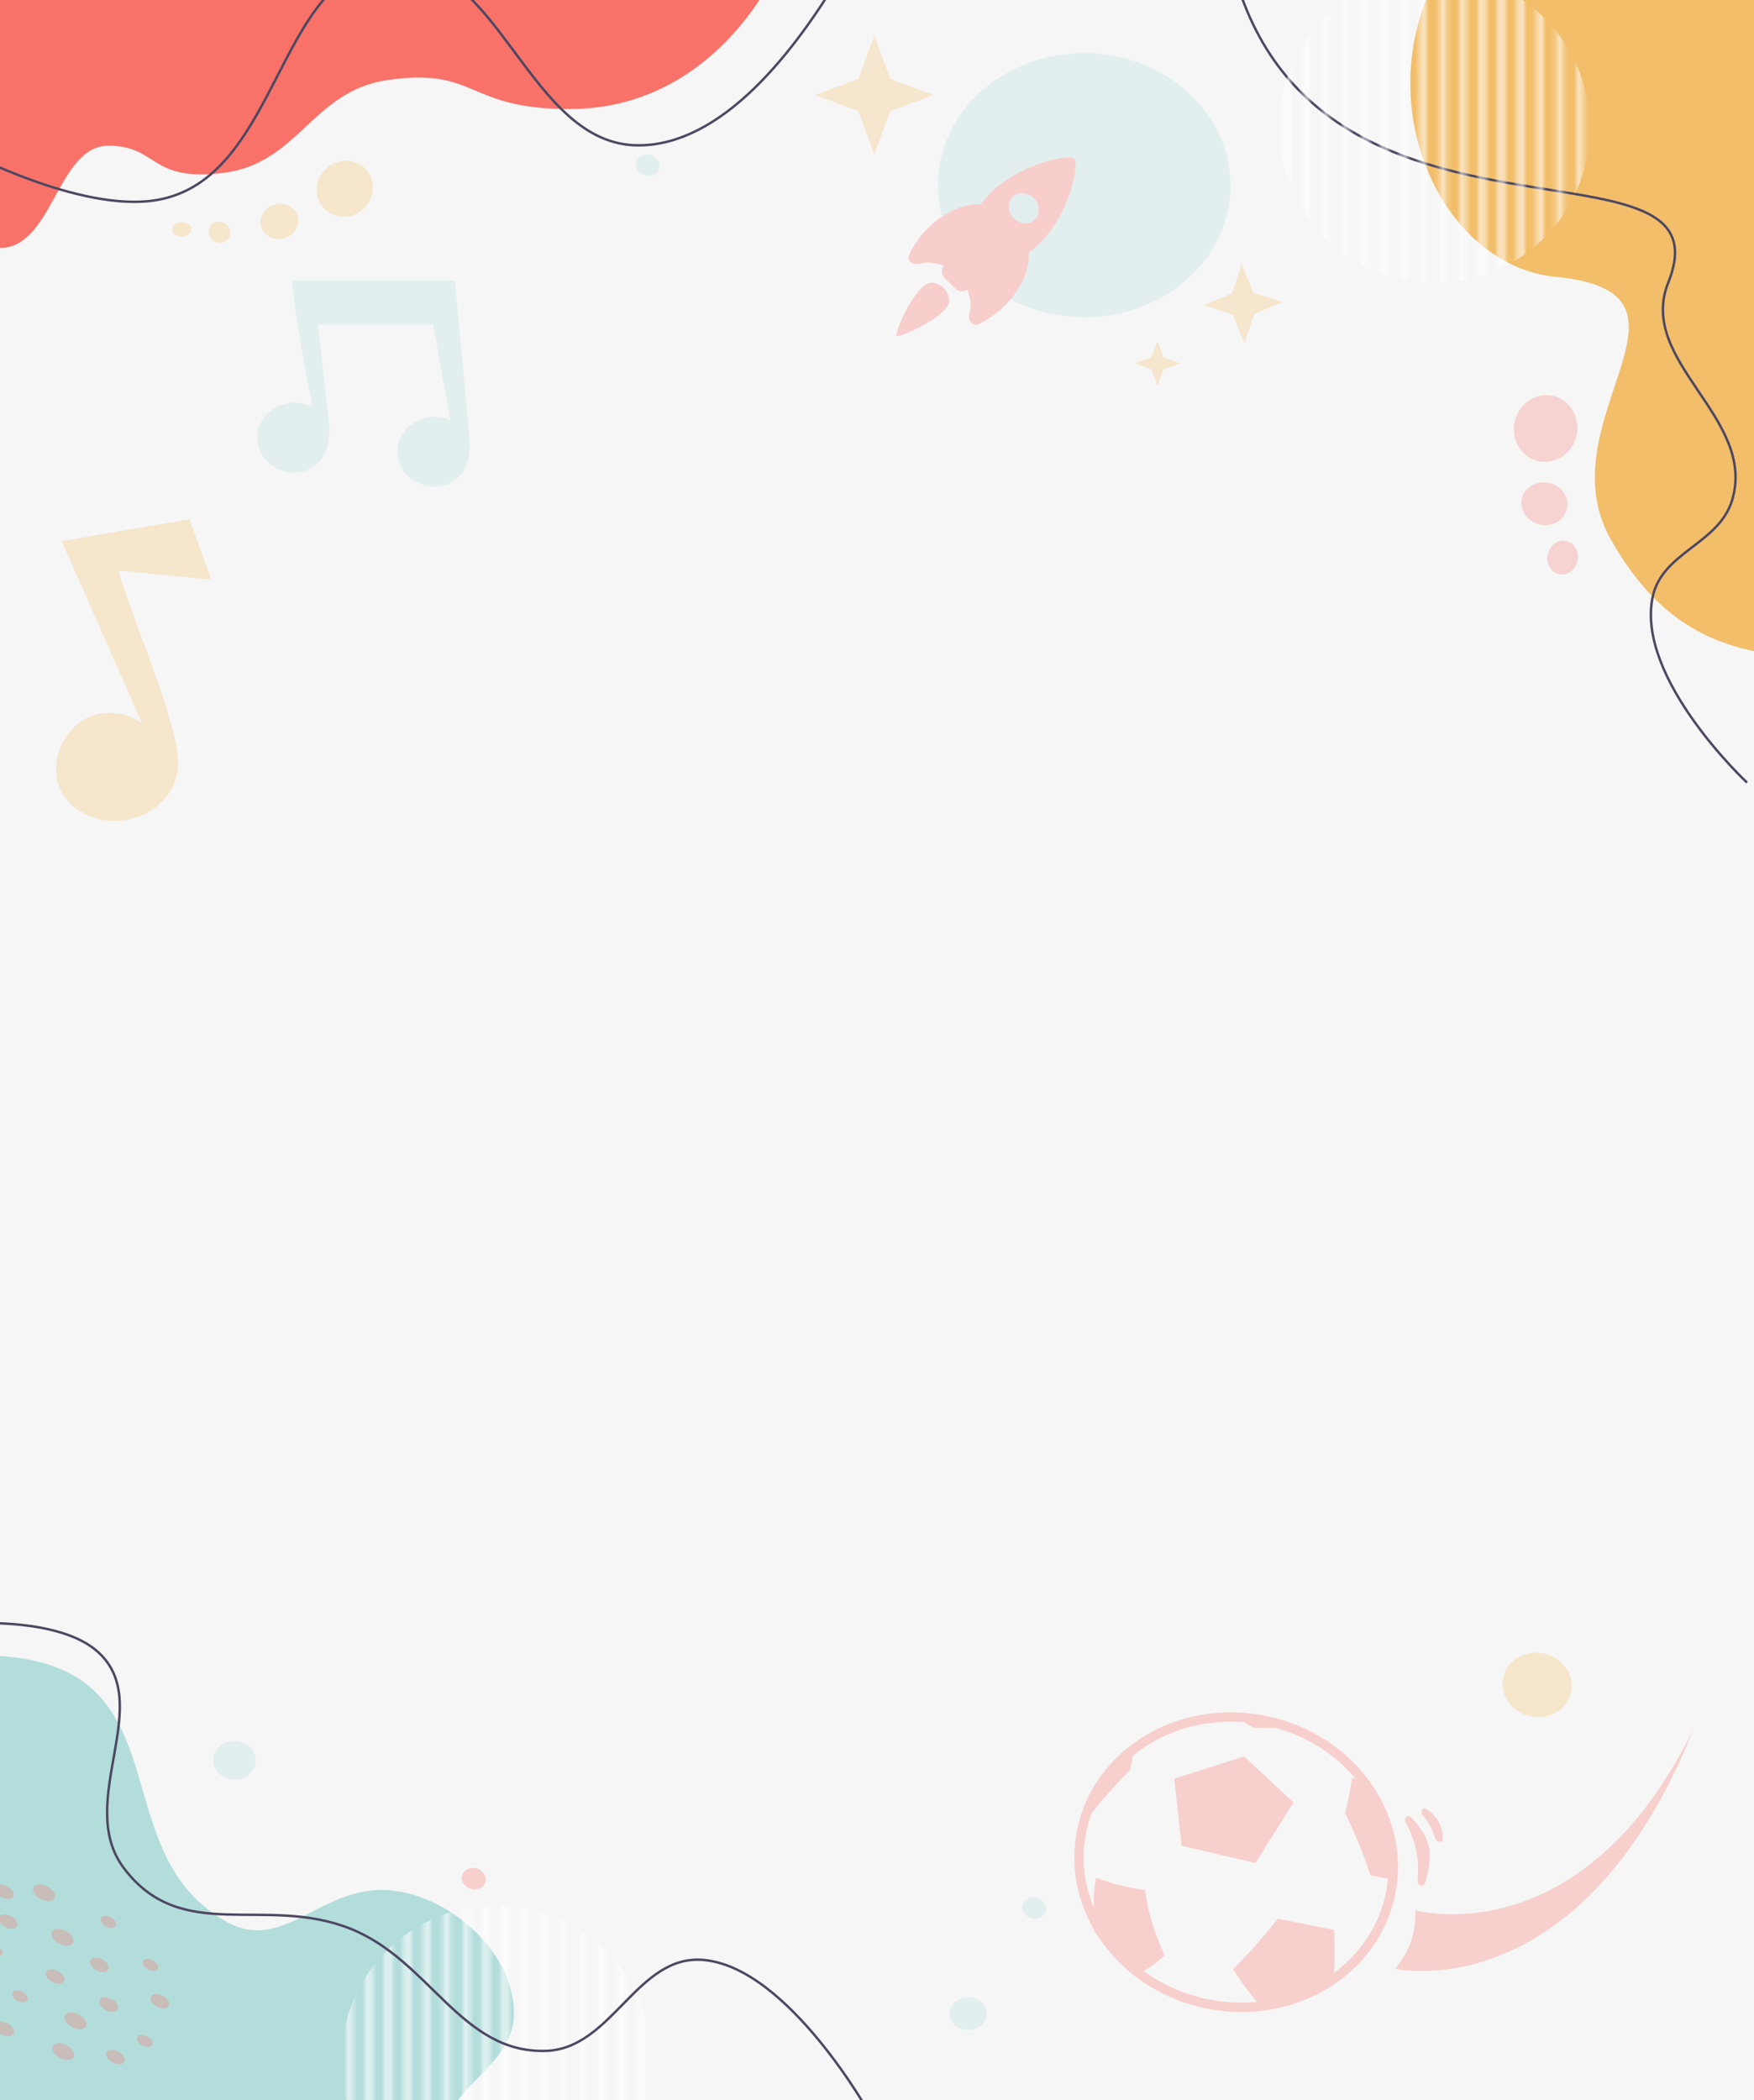 <svg width="375" height="449" viewBox="0 0 375 449" fill="none" xmlns="http://www.w3.org/2000/svg">
<rect x="0" y="0" width="375" height="449" fill="#333333" stroke="none"/>
<g clip-path="url(#clip0_1281_1548)">
<rect width="375" height="449" fill="white"/>
<rect y="-47" width="375" height="496" fill="#F6F6F6"/>
<g opacity="0.3">
<path d="M362.128 369.525C338.239 418.398 302.634 408.404 302.634 408.404C302.634 413.089 301.697 416.837 298.261 420.897C298.261 420.897 337.926 429.954 362.128 369.525Z" fill="#F87269"/>
</g>
<g opacity="0.3">
<path d="M252.624 394.593L251.061 380.247L265.966 375.508L276.526 385.331L268.406 398.286L252.624 394.593Z" fill="#F87269"/>
<path d="M263.636 421.002C265.79 424.355 267.184 426.236 270.115 429.575C276.015 428.254 279.722 427.742 284.976 423.785C285.473 419.872 285.295 416.964 285.236 412.602L273.208 410.201C269.737 414.515 267.674 416.893 263.636 421.002Z" fill="#F87269"/>
<path d="M292.996 400.896L298.318 401.958C298.602 394.202 297.386 389.579 291.619 380.629L289.064 380.119C288.635 382.919 288.371 384.503 287.583 387.538C290.147 393.053 291.387 396.017 292.996 400.896Z" fill="#F87269"/>
<path d="M267.963 369.388L263.72 366.802C269.26 366.745 272.069 367.55 276.918 369.437C273.124 369.38 271.126 369.362 267.963 369.388Z" fill="#F87269"/>
<path d="M241.601 378.359L242.498 373.866C236.337 378.489 234.021 381.788 231.367 388.593L232.431 388.806C235.941 384.418 237.944 382.109 241.601 378.359Z" fill="#F87269"/>
<path d="M234.332 401.463C233.557 405.679 233.899 408.365 234.016 413.025C236.704 416.566 237.963 417.921 242.757 422.466C245.161 420.905 246.516 420.366 248.947 418.07C246.339 411.862 245.526 408.878 244.765 404.089C240.281 403.391 238.091 402.74 234.332 401.463Z" fill="#F87269"/>
<path d="M297.326 404.702C293.998 421.373 276.555 432.086 258.225 428.427C239.894 424.768 227.902 408.178 231.23 391.507C234.558 374.836 252 364.123 270.331 367.782C288.662 371.442 300.654 388.031 297.326 404.702Z" stroke="#F87269" stroke-width="2"/>
</g>
<path opacity="0.3" d="M303.081 401.958C303.508 397.26 302.696 393.642 300.518 389.608C299.994 388.636 300.959 387.76 301.725 388.556C303.408 390.307 305.082 392.584 305.538 395.034C305.943 397.216 305.455 399.926 304.693 402.449C304.351 403.583 302.974 403.137 303.081 401.958Z" fill="#F87269"/>
<path opacity="0.3" d="M306.802 392.869C306.24 391.062 305.398 389.532 304.192 388.047C303.496 387.19 304.203 386.144 305.088 386.803C306.179 387.616 307.19 388.626 307.759 389.825C308.168 390.686 308.394 391.736 308.497 392.846C308.606 394.026 307.153 394 306.802 392.869Z" fill="#F87269"/>
<ellipse opacity="0.3" cx="231.807" cy="39.592" rx="31.271" ry="28.233" transform="rotate(0.446 231.807 39.592)" fill="#B3DDDB"/>
<g opacity="0.3">
<path d="M186.927 32.974L190.347 23.733L199.587 20.314L190.347 16.894L186.927 7.654L183.508 16.894L174.267 20.314L183.508 23.733L186.927 32.974Z" fill="#F2BE6A"/>
<path d="M247.468 82.445L248.757 78.961L252.242 77.671L248.757 76.382L247.468 72.897L246.178 76.382L242.694 77.671L246.178 78.961L247.468 82.445Z" fill="#F2BE6A"/>
<path d="M265.451 56.498L263.398 62.739L257.325 65.243L263.566 67.295L266.07 73.368L268.122 67.128L274.195 64.624L267.955 62.571L265.451 56.498Z" fill="#F2BE6A"/>
</g>
<path d="M202.94 63.892C202.56 62.005 201.389 60.836 199.503 60.455C196.034 59.754 191.117 71.233 191.705 71.821C192.162 72.278 203.636 67.349 202.94 63.892Z" fill="#F7CECC"/>
<path d="M196.681 56.375C198.283 55.956 199.808 56.112 201.955 56.902L209.903 43.656C202.781 43.392 196.657 49.484 194.376 54.401C193.719 55.818 195.17 56.77 196.681 56.375Z" fill="#F7CECC"/>
<path d="M207.284 66.978C207.703 65.376 207.547 63.851 206.757 61.704L220.003 53.757C220.266 60.878 214.175 67.002 209.258 69.283C207.841 69.94 206.889 68.489 207.284 66.978Z" fill="#F7CECC"/>
<path d="M229.689 33.971C230.558 34.84 229.4 43.034 224.204 49.844C219.782 55.64 209.895 60.529 206.434 62.121C205.694 62.461 204.832 62.291 204.257 61.715L201.944 59.403C201.368 58.827 201.198 57.965 201.538 57.225C203.13 53.764 208.019 43.878 213.816 39.455C220.625 34.259 228.819 33.101 229.689 33.971Z" fill="#F7CECC"/>
<ellipse cx="218.874" cy="44.518" rx="3.399" ry="3.021" transform="rotate(45 218.874 44.518)" fill="#E2EEEE"/>
<path d="M332.681 59.197C297.362 55.759 280 -13.815 347.5 -36.314C415 -58.814 389.384 -30.493 389.384 -30.493L405.844 139.561C378.464 142.154 358.744 140.815 344.38 115.323C330.017 89.831 368 62.635 332.681 59.197Z" fill="#F2BE6A"/>
<ellipse rx="7.161" ry="6.771" transform="matrix(-0.207 0.978 0.978 0.207 330.443 91.606)" fill="#F6D3D1"/>
<ellipse opacity="0.3" rx="2.568" ry="2.257" transform="matrix(-0.958 -0.287 -0.287 0.958 221.108 407.899)" fill="#B3DDDB"/>
<ellipse rx="4.557" ry="4.948" transform="matrix(-0.207 0.978 0.978 0.207 330.202 107.691)" fill="#F6D3D1"/>
<ellipse rx="3.646" ry="3.255" transform="matrix(-0.207 0.978 0.978 0.207 334.087 119.209)" fill="#F6D3D1"/>
<path d="M23.13 31.154C12.341 31.154 11.225 53 0.064 53C-40.852 53 -79.254 -15.339 8.793 -48.826C43.473 -62.016 135.017 -66.529 168.128 -45.508C182.009 -36.695 166.13 23.323 121.764 23.323C99.442 23.323 102.046 14.27 82.701 17.14C66.767 19.503 63.792 34.958 47.811 36.956C31.829 38.955 33.919 31.154 23.13 31.154Z" fill="#F87269"/>
<ellipse opacity="0.3" cx="73.727" cy="40.335" rx="6.12" ry="5.859" transform="rotate(135 73.727 40.335)" fill="#F2BE6A"/>
<ellipse opacity="0.3" cx="59.733" cy="47.333" rx="3.776" ry="4.036" transform="rotate(74.827 59.733 47.333)" fill="#F2BE6A"/>
<ellipse opacity="0.3" cx="46.935" cy="49.634" rx="2.214" ry="2.344" transform="rotate(119.016 46.935 49.634)" fill="#F2BE6A"/>
<ellipse opacity="0.3" rx="2.568" ry="2.257" transform="matrix(-0.958 -0.287 -0.287 0.958 138.524 35.284)" fill="#B3DDDB"/>
<ellipse opacity="0.3" rx="1.547" ry="2.068" transform="matrix(0.053 0.999 0.999 -0.053 38.865 49.036)" fill="#F2BE6A"/>
<path d="M-10 31.074C-10 31.074 15.011 44.796 31.942 42.987C60.118 39.978 58.499 -6.404 83.634 -7.933C106.849 -9.345 112.981 31.121 136.546 31.074C171.744 31.004 198.906 -46 198.906 -46" stroke="#4D4761" stroke-width="0.521"/>
<path d="M373.51 167.31C373.51 167.31 349.781 145.167 353.312 127.725C355.285 117.982 367.491 116.361 370.329 106.903C375.627 89.242 349.871 77.347 356.678 60.377C371.939 22.334 260.698 68.186 260.698 -31.804" stroke="#4D4761" stroke-width="0.521"/>
<g opacity="0.6">
<mask id="mask0_1281_1548" style="mask-type:alpha" maskUnits="userSpaceOnUse" x="274" y="-9" width="65" height="73">
<rect x="337.01" y="-8.21" width="1.302" height="71.354" fill="white"/>
<rect x="337.01" y="-8.21" width="1.302" height="71.354" fill="white"/>
<rect x="332.844" y="-8.21" width="1.302" height="71.354" fill="white"/>
<rect x="332.844" y="-8.21" width="1.302" height="71.354" fill="white"/>
<rect x="328.677" y="-8.21" width="1.302" height="71.354" fill="white"/>
<rect x="328.677" y="-8.21" width="1.302" height="71.354" fill="white"/>
<rect x="324.51" y="-8.21" width="1.302" height="71.354" fill="white"/>
<rect x="324.51" y="-8.21" width="1.302" height="71.354" fill="white"/>
<rect x="320.344" y="-8.21" width="1.302" height="71.354" fill="white"/>
<rect x="320.344" y="-8.21" width="1.302" height="71.354" fill="white"/>
<rect x="316.177" y="-8.21" width="1.302" height="71.354" fill="white"/>
<rect x="316.177" y="-8.21" width="1.302" height="71.354" fill="white"/>
<rect x="312.01" y="-8.21" width="1.302" height="71.354" fill="white"/>
<rect x="312.01" y="-8.21" width="1.302" height="71.354" fill="white"/>
<rect x="307.844" y="-8.21" width="1.302" height="71.354" fill="white"/>
<rect x="307.844" y="-8.21" width="1.302" height="71.354" fill="white"/>
<rect x="303.677" y="-8.21" width="1.302" height="71.354" fill="white"/>
<rect x="303.677" y="-8.21" width="1.302" height="71.354" fill="white"/>
<rect x="299.51" y="-8.21" width="1.302" height="71.354" fill="white"/>
<rect x="299.51" y="-8.21" width="1.302" height="71.354" fill="white"/>
<rect x="295.344" y="-8.21" width="1.302" height="71.354" fill="white"/>
<rect x="295.344" y="-8.21" width="1.302" height="71.354" fill="white"/>
<rect x="291.177" y="-8.21" width="1.302" height="71.354" fill="white"/>
<rect x="291.177" y="-8.21" width="1.302" height="71.354" fill="white"/>
<rect x="287.01" y="-8.21" width="1.302" height="71.354" fill="white"/>
<rect x="287.01" y="-8.21" width="1.302" height="71.354" fill="white"/>
<rect x="282.844" y="-8.21" width="1.302" height="71.354" fill="white"/>
<rect x="282.844" y="-8.21" width="1.302" height="71.354" fill="white"/>
<rect x="278.677" y="-8.21" width="1.302" height="71.354" fill="white"/>
<rect x="278.677" y="-8.21" width="1.302" height="71.354" fill="white"/>
<rect x="274.51" y="-8.21" width="1.302" height="71.354" fill="white"/>
<rect x="274.51" y="-8.21" width="1.302" height="71.354" fill="white"/>
</mask>
<g mask="url(#mask0_1281_1548)">
<circle cx="306.672" cy="27.337" r="33.203" fill="white"/>
<circle cx="306.672" cy="27.337" r="33.203" fill="white"/>
</g>
</g>
<path d="M81.634 404.052C67.934 404.052 60.203 417.454 48.383 410.825C22.656 396.395 38.281 359.937 4.834 354.562C-31.403 348.74 -24.884 388.994 -26.945 410.825C-30.249 445.804 -61.143 480.127 -29.005 500.688C-10.671 512.418 5.765 507.045 28.374 507.721C69.291 508.943 131.951 498.395 131.951 498.395C131.951 498.395 172.558 488.497 175.206 472.347C177.04 461.161 170.792 448.644 158.139 452.031C134.313 458.407 103.172 480.907 96.052 459.794C91.681 446.833 109.882 443.384 109.882 430.36C109.882 416.79 94.875 404.052 81.634 404.052Z" fill="#B3DDDB"/>
<g opacity="0.6">
<mask id="mask1_1281_1548" style="mask-type:alpha" maskUnits="userSpaceOnUse" x="74" y="405" width="64" height="72">
<rect x="136.5" y="405" width="1.302" height="71.354" fill="white"/>
<rect x="136.5" y="405" width="1.302" height="71.354" fill="white"/>
<rect x="132.333" y="405" width="1.302" height="71.354" fill="white"/>
<rect x="132.333" y="405" width="1.302" height="71.354" fill="white"/>
<rect x="128.167" y="405" width="1.302" height="71.354" fill="white"/>
<rect x="128.167" y="405" width="1.302" height="71.354" fill="white"/>
<rect x="124" y="405" width="1.302" height="71.354" fill="white"/>
<rect x="124" y="405" width="1.302" height="71.354" fill="white"/>
<rect x="119.833" y="405" width="1.302" height="71.354" fill="white"/>
<rect x="119.833" y="405" width="1.302" height="71.354" fill="white"/>
<rect x="115.667" y="405" width="1.302" height="71.354" fill="white"/>
<rect x="115.667" y="405" width="1.302" height="71.354" fill="white"/>
<rect x="111.5" y="405" width="1.302" height="71.354" fill="white"/>
<rect x="111.5" y="405" width="1.302" height="71.354" fill="white"/>
<rect x="107.333" y="405" width="1.302" height="71.354" fill="white"/>
<rect x="107.333" y="405" width="1.302" height="71.354" fill="white"/>
<rect x="103.167" y="405" width="1.302" height="71.354" fill="white"/>
<rect x="103.167" y="405" width="1.302" height="71.354" fill="white"/>
<rect x="99" y="405" width="1.302" height="71.354" fill="white"/>
<rect x="99" y="405" width="1.302" height="71.354" fill="white"/>
<rect x="94.833" y="405" width="1.302" height="71.354" fill="white"/>
<rect x="94.833" y="405" width="1.302" height="71.354" fill="white"/>
<rect x="90.667" y="405" width="1.302" height="71.354" fill="white"/>
<rect x="90.667" y="405" width="1.302" height="71.354" fill="white"/>
<rect x="86.5" y="405" width="1.302" height="71.354" fill="white"/>
<rect x="86.5" y="405" width="1.302" height="71.354" fill="white"/>
<rect x="82.333" y="405" width="1.302" height="71.354" fill="white"/>
<rect x="82.333" y="405" width="1.302" height="71.354" fill="white"/>
<rect x="78.167" y="405" width="1.302" height="71.354" fill="white"/>
<rect x="78.167" y="405" width="1.302" height="71.354" fill="white"/>
<rect x="74" y="405" width="1.302" height="71.354" fill="white"/>
<rect x="74" y="405" width="1.302" height="71.354" fill="white"/>
</mask>
<g mask="url(#mask1_1281_1548)">
<circle cx="106.161" cy="440.547" r="33.203" fill="white"/>
<circle cx="106.161" cy="440.547" r="33.203" fill="white"/>
</g>
</g>
<ellipse opacity="0.3" rx="4.557" ry="4.167" transform="matrix(-1 0 0 1 50.13 376.343)" fill="#B3DDDB"/>
<ellipse opacity="0.3" rx="2.568" ry="2.257" transform="matrix(-0.958 -0.287 -0.287 0.958 101.285 401.638)" fill="#F87269"/>
<path d="M-5 347.051C-5 347.051 12.253 346.072 20.36 352.667C33.872 363.661 15.777 385.112 26.459 399.35C38.819 415.826 56.621 405.037 74.931 412.337C91.945 419.121 98.558 438.971 116.662 438.452C130.929 438.043 136.14 417.784 150.368 419.006C168.546 420.567 186 452 186 452" stroke="#4D4761" stroke-width="0.521"/>
<g opacity="0.3">
<ellipse cx="24.691" cy="439.752" rx="2.158" ry="1.32" transform="rotate(27.688 24.691 439.752)" fill="#F87269"/>
<ellipse cx="16.147" cy="432.039" rx="2.518" ry="1.54" transform="rotate(27.688 16.147 432.039)" fill="#F87269"/>
<ellipse cx="23.251" cy="428.563" rx="2.158" ry="1.32" transform="rotate(27.688 23.251 428.563)" fill="#F87269"/>
<ellipse cx="-1.145" cy="417.003" rx="1.798" ry="1.1" transform="rotate(27.688 -1.145 417.003)" fill="#F87269"/>
<ellipse cx="4.273" cy="426.802" rx="1.798" ry="1.1" transform="rotate(27.688 4.273 426.802)" fill="#F87269"/>
<ellipse cx="13.513" cy="438.606" rx="2.518" ry="1.54" transform="rotate(27.688 13.513 438.606)" fill="#F87269"/>
<ellipse cx="11.786" cy="422.547" rx="2.158" ry="1.32" transform="rotate(27.688 11.786 422.547)" fill="#F87269"/>
<ellipse cx="0.973" cy="404.452" rx="2.158" ry="1.32" transform="rotate(27.688 0.973 404.452)" fill="#F87269"/>
<ellipse cx="1.014" cy="433.786" rx="2.158" ry="1.32" transform="rotate(27.688 1.014 433.786)" fill="#F87269"/>
<ellipse cx="1.704" cy="410.798" rx="2.158" ry="1.32" transform="rotate(27.688 1.704 410.798)" fill="#F87269"/>
<ellipse cx="13.338" cy="414.171" rx="2.518" ry="1.54" transform="rotate(27.688 13.338 414.171)" fill="#F87269"/>
<ellipse cx="9.398" cy="404.651" rx="2.518" ry="1.54" transform="rotate(27.688 9.398 404.651)" fill="#F87269"/>
<ellipse cx="23.183" cy="410.891" rx="1.798" ry="1.1" transform="rotate(27.688 23.183 410.891)" fill="#F87269"/>
<ellipse cx="32.171" cy="420.078" rx="1.798" ry="1.1" transform="rotate(27.688 32.171 420.078)" fill="#F87269"/>
<ellipse cx="34.189" cy="427.844" rx="2.158" ry="1.32" transform="rotate(27.688 34.189 427.844)" fill="#F87269"/>
<ellipse cx="21.222" cy="420.046" rx="2.158" ry="1.32" transform="rotate(27.688 21.222 420.046)" fill="#F87269"/>
<ellipse cx="30.954" cy="436.331" rx="1.798" ry="1.1" transform="rotate(27.688 30.954 436.331)" fill="#F87269"/>
</g>
<ellipse opacity="0.3" cx="328.647" cy="360.203" rx="7.421" ry="6.851" transform="rotate(11.6 328.647 360.203)" fill="#F2BE6A"/>
<ellipse opacity="0.3" cx="207" cy="430.5" rx="4" ry="3.5" fill="#B3DDDB"/>
<path opacity="0.3" d="M66.791 87.038C65.519 80.667 63.506 69.88 62.344 60L97.242 60C97.723 64.819 99.066 79.817 100.241 92.074C100.871 98.651 99.653 103.434 92.896 104.032C88.516 104.032 84.965 100.686 84.965 96.558C84.965 92.431 88.516 89.085 92.896 89.085C94.112 89.085 95.263 89.342 96.293 89.803L92.603 69.354H67.956L70.276 89.803C71.42 98.592 66.163 101.043 62.932 101.043C58.551 101.043 55 97.697 55 93.569C55 89.441 58.551 86.095 62.932 86.095C64.333 86.095 65.649 86.437 66.791 87.038Z" fill="#B3DDDB"/>
<path opacity="0.3" d="M30.41 154.679L13.197 115.696L40.473 111L45.149 123.915L25.277 121.958C29.07 134.531 38.843 156.305 38.049 164.253C37.457 170.17 31.956 175.495 24.44 175.495C17.635 175.495 12.014 170.727 12.014 164.845C11.718 159.224 16.156 152.419 23.256 152.419C26.806 152.419 28.877 153.602 30.41 154.679Z" fill="#F2BE6A"/>
</g>
<defs>
<clipPath id="clip0_1281_1548">
<rect width="375" height="449" fill="white"/>
</clipPath>
</defs>
</svg>
